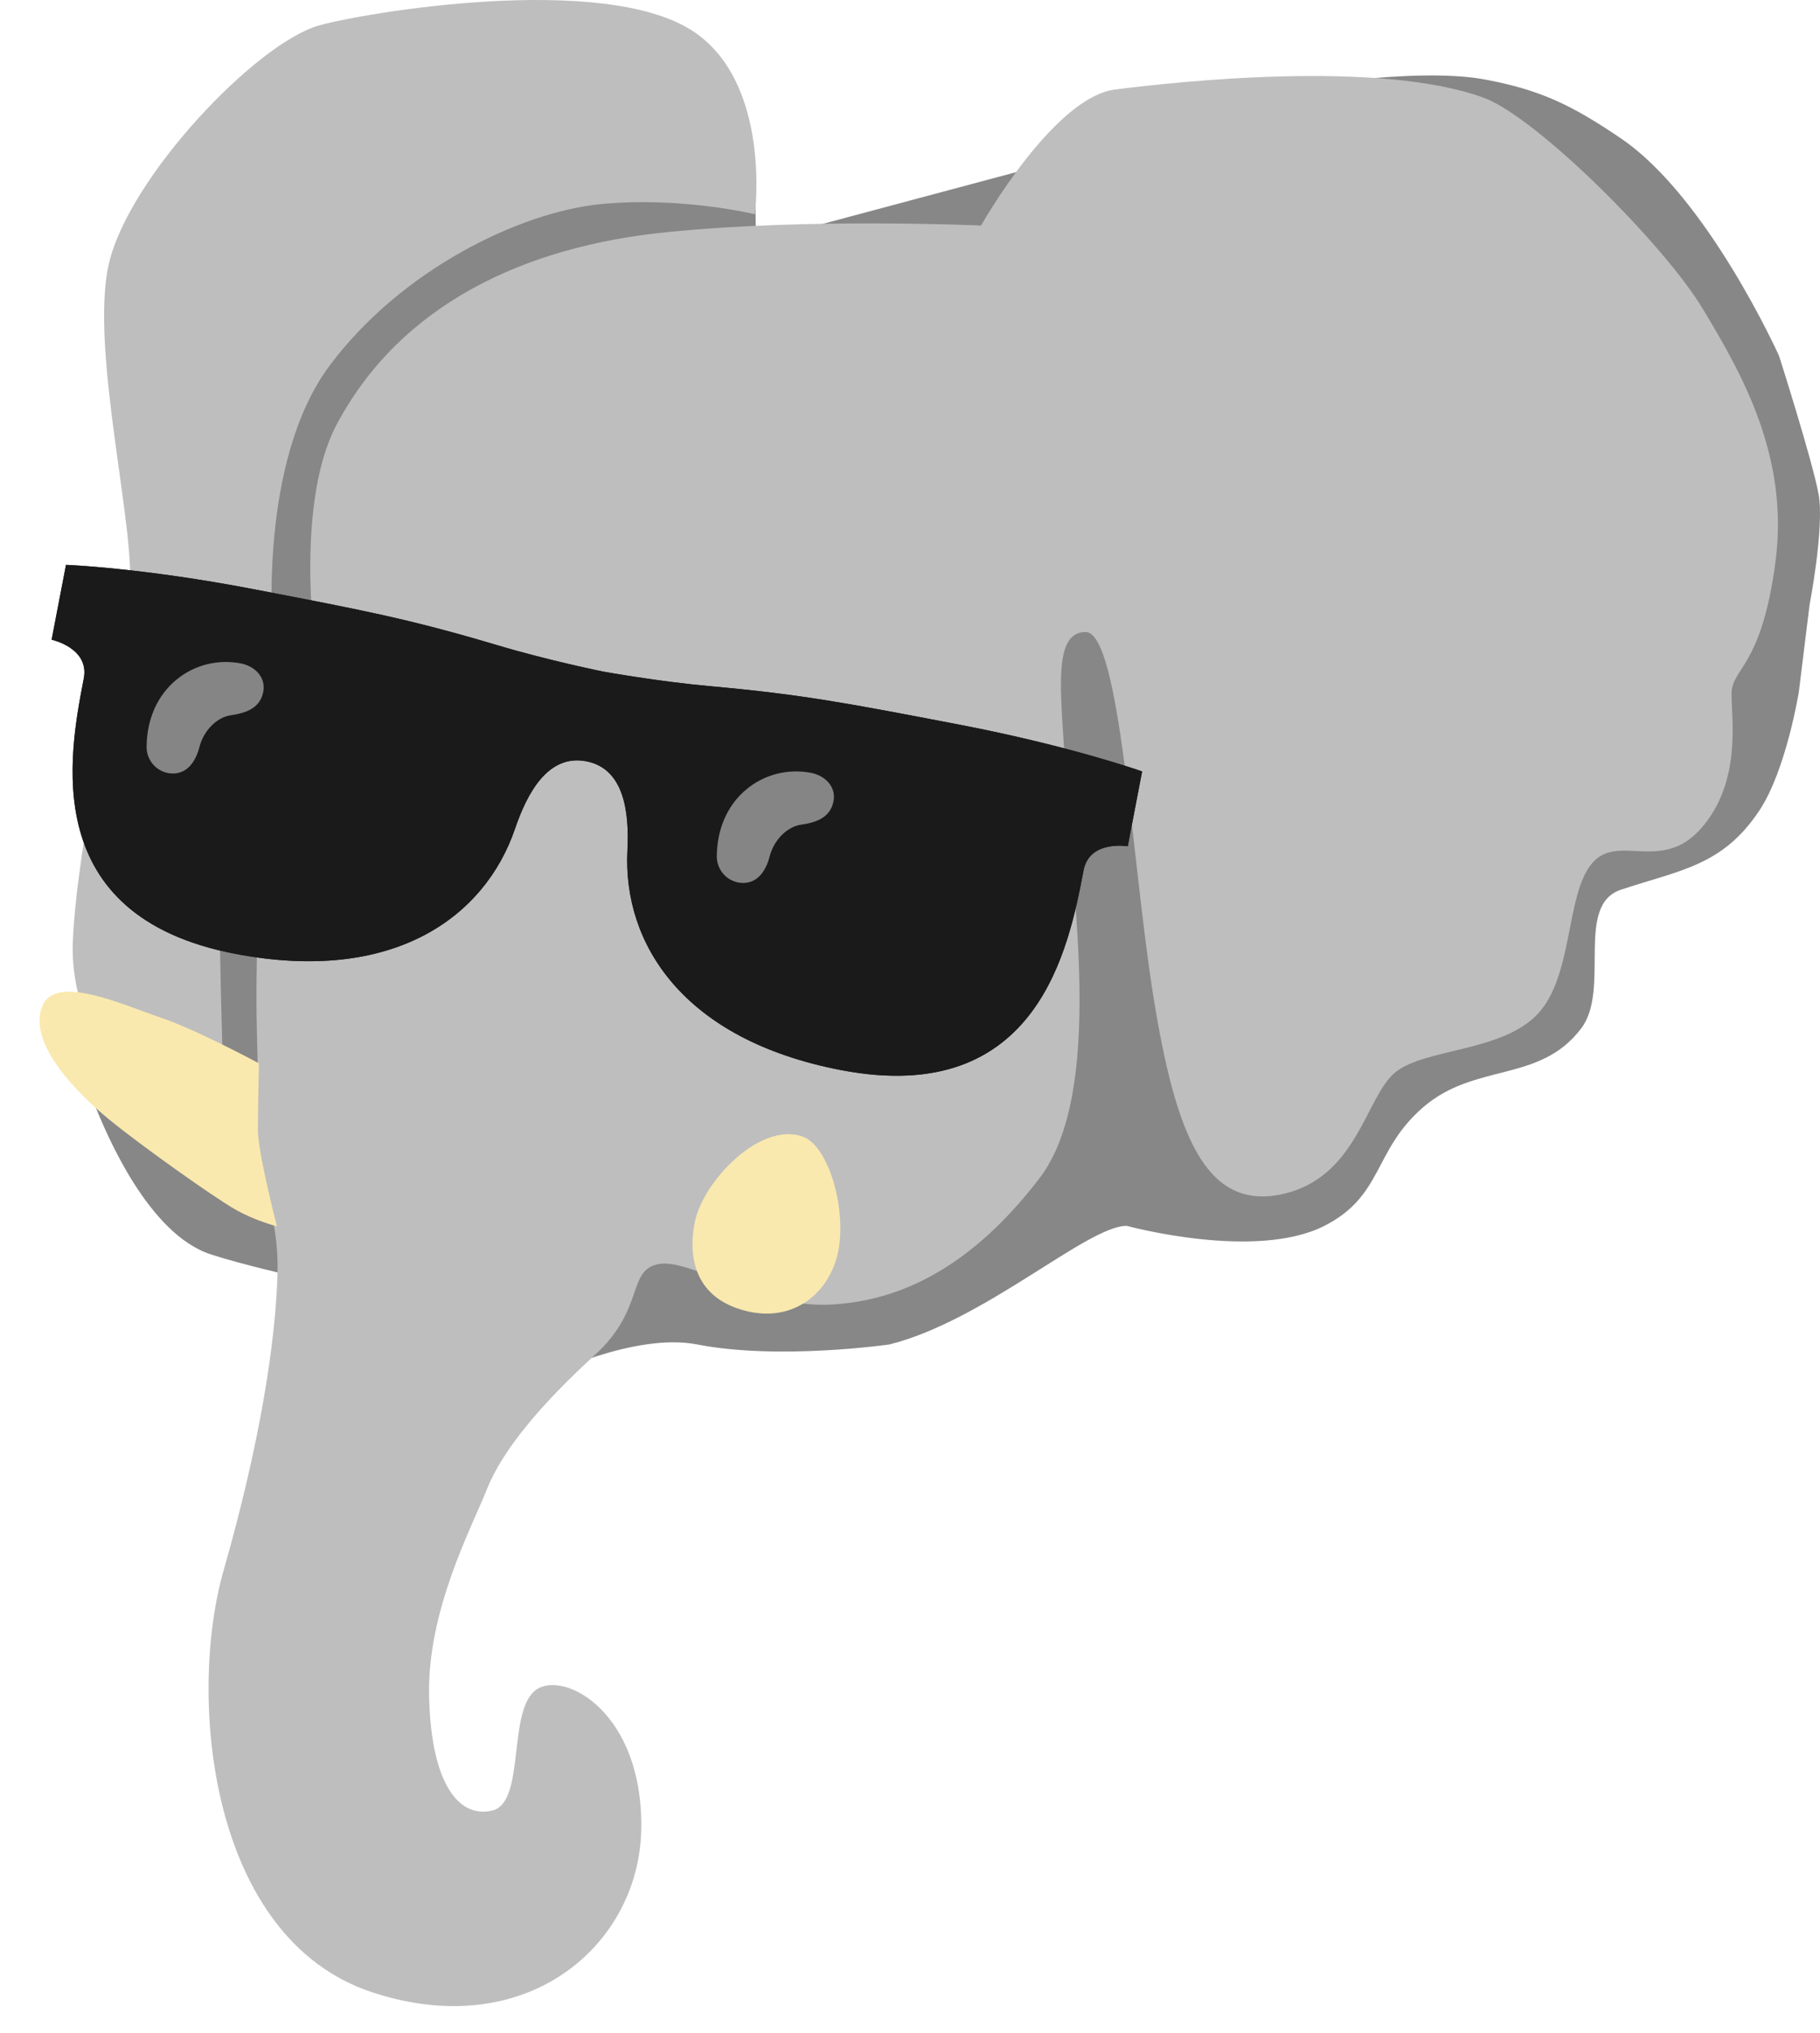 <svg width="60" height="67" viewBox="0 0 60 67" fill="none" xmlns="http://www.w3.org/2000/svg">
<path d="M29.325 44.313C32.48 43.517 35.842 40.404 37.145 40.404C35.842 40.404 39.1 40.404 37.145 40.404C39.1 40.404 39.1 40.404 37.145 40.404C37.145 40.404 41.382 41.563 43.662 40.404C45.613 39.411 45.263 37.924 46.92 36.493C48.644 35.007 50.768 35.708 52.134 33.887C53.099 32.599 51.91 29.834 53.437 29.325C55.392 28.674 56.787 28.542 57.999 26.718C58.889 25.378 59.302 22.808 59.302 22.808L59.656 19.938C59.656 19.938 60.15 17.381 59.954 16.292C59.757 15.202 58.65 11.73 58.65 11.73C58.65 11.73 56.302 6.505 53.437 4.562C51.833 3.474 50.783 2.95 48.875 2.607C47.372 2.336 44.965 2.607 44.965 2.607L24.921 7.968L24.886 5.199L11.166 6.78L6.351 14.891L4.51 29.736C4.51 29.736 2.598 35.077 3.062 36.265C3.526 37.453 4.911 40.686 6.956 41.347C9.001 42.008 13.155 42.795 13.155 42.795L17.97 45.367C17.97 45.367 20.929 43.912 22.981 44.313C25.68 44.84 29.325 44.313 29.325 44.313Z" fill="#878787"/>
<path d="M10.512 0.841C8.432 1.432 4.243 5.852 3.589 8.692C2.936 11.532 4.545 17.682 4.257 19.537C3.892 21.878 2.528 27.817 2.401 31.05C2.275 34.283 4.84 36.589 4.84 36.589L7.378 36.061C7.378 36.061 6.984 24.949 7.441 23.361C7.905 21.779 8.994 20.887 8.994 20.887C8.994 20.887 8.502 15.215 10.871 12.045C13.24 8.875 17.14 6.998 19.776 6.731C22.412 6.464 24.886 7.061 24.886 7.061C24.886 7.061 25.448 2.739 22.841 1.024C19.882 -0.916 11.995 0.419 10.512 0.841Z" fill="#BEBEBE"/>
<path d="M32.343 7.434C32.343 7.434 34.719 3.21 36.764 2.95C38.81 2.69 45.459 1.966 48.903 3.217C50.632 3.842 54.856 8.045 56.142 10.189C57.386 12.262 58.996 15.018 58.532 18.518C58.075 22.011 57.084 22.011 57.084 22.869C57.084 23.726 57.414 25.771 56.093 27.29C54.772 28.808 53.324 27.423 52.466 28.477C51.609 29.532 51.869 32.175 50.688 33.426C49.5 34.677 46.991 34.55 46.007 35.337C45.016 36.132 44.756 38.831 42.247 39.365C39.737 39.892 38.753 37.383 38.022 32.835C37.298 28.281 36.933 20.802 35.78 20.83C34.599 20.858 35.028 23.115 35.169 26.151C35.316 29.349 36.441 36.005 34.262 38.845C32.083 41.684 29.778 42.872 27.402 42.998C25.027 43.132 22.77 41.466 21.716 41.663C20.662 41.86 21.273 43.139 19.622 44.65C17.907 46.218 16.585 47.75 16.058 49.071C15.531 50.393 14.076 53.099 14.146 55.931C14.217 58.764 15.102 59.937 16.227 59.677C17.351 59.41 16.698 56.311 17.71 55.671C18.652 55.081 21.203 56.465 21.14 60.289C21.076 64.112 17.365 67.346 12.27 65.666C6.879 63.887 6.183 55.917 7.371 51.763C8.559 47.609 9.086 44.278 9.149 41.965C9.212 39.66 8.207 38.318 8.404 36.673C8.601 35.021 8.404 34.627 8.467 31.661C8.531 28.695 8.2 24.471 8.798 23.417C9.388 22.363 10.379 21.238 10.379 21.238C10.379 21.238 9.739 16.536 11.103 13.985C13.211 10.027 17.302 8.116 21.99 7.652C26.671 7.174 32.343 7.434 32.343 7.434Z" fill="#BEBEBE"/>
<path d="M27.128 31.015C28.425 31.015 29.476 29.942 29.476 28.618C29.476 27.294 28.425 26.221 27.128 26.221C25.831 26.221 24.78 27.294 24.78 28.618C24.78 29.942 25.831 31.015 27.128 31.015Z" fill="#340B67"/>
<path d="M22.911 40.257C23.206 38.908 25.048 36.989 26.439 37.453C27.332 37.748 27.922 39.892 27.627 41.276C27.332 42.661 26.074 43.687 24.394 43.153C22.714 42.626 22.728 41.108 22.911 40.257Z" fill="#FAE9AE"/>
<path d="M1.41 33.13C0.869 34.332 2.5 35.998 3.589 36.891C4.679 37.783 7.054 39.463 7.743 39.857C8.432 40.25 9.128 40.419 9.128 40.419C9.128 40.419 8.502 37.98 8.502 37.256C8.502 36.532 8.537 35.049 8.537 35.049C8.537 35.049 6.457 33.925 5.269 33.531C4.081 33.13 1.867 32.104 1.41 33.13Z" fill="#FAE9AE"/>
<path d="M37.18 27.893C37.18 27.893 35.917 27.678 35.723 28.687C35.245 31.177 34.247 36.522 27.728 35.271C22.509 34.269 20.533 31.096 20.686 28.038C20.751 26.767 20.58 25.332 19.328 25.092C18.076 24.852 17.387 26.118 16.976 27.326C15.983 30.223 12.973 32.44 7.754 31.438C1.232 30.186 2.283 24.849 2.761 22.362C2.954 21.353 1.701 21.085 1.701 21.085L2.175 18.618C2.175 18.618 4.663 18.71 8.352 19.419C12.042 20.127 13.51 20.408 16.392 21.265C18.09 21.773 19.892 22.137 19.892 22.137C19.892 22.137 21.701 22.465 23.466 22.622C26.457 22.893 27.929 23.175 31.618 23.883C35.308 24.591 37.653 25.427 37.653 25.427L37.18 27.893Z" fill="#1A1A1A"/>
<path d="M31.45 24.761C33.846 25.221 35.676 25.739 36.627 26.033L36.439 27.014C35.682 27.148 35.015 27.635 34.845 28.519L34.839 28.551C34.61 29.745 34.264 31.547 33.266 32.86C32.121 34.367 30.366 34.867 27.897 34.393C23.78 33.603 21.417 31.245 21.578 28.081C21.72 25.242 20.523 24.412 19.496 24.214C18.466 24.017 17.05 24.346 16.131 27.036C15.103 30.033 12.036 31.35 7.922 30.56C5.453 30.086 4.008 28.969 3.501 27.149C3.061 25.556 3.407 23.754 3.635 22.563L3.641 22.531C3.811 21.645 3.369 20.947 2.718 20.543L2.906 19.563C3.896 19.64 5.787 19.836 8.184 20.296C11.905 21.01 13.298 21.278 16.136 22.123C17.855 22.634 19.639 22.998 19.715 23.013L19.724 23.014L19.732 23.016C19.808 23.031 21.6 23.353 23.386 23.514C26.333 23.779 27.725 24.046 31.45 24.761ZM31.618 23.883C27.929 23.175 26.46 22.893 23.469 22.623C21.701 22.465 19.892 22.137 19.892 22.137C19.892 22.137 18.09 21.773 16.392 21.265C13.513 20.409 12.042 20.127 8.355 19.419C4.666 18.711 2.177 18.619 2.177 18.619L1.704 21.085C1.704 21.085 2.957 21.353 2.764 22.363C2.283 24.849 1.232 30.186 7.754 31.438C12.973 32.44 15.983 30.223 16.973 27.325C17.383 26.12 18.073 24.851 19.325 25.092C20.577 25.332 20.748 26.763 20.683 28.037C20.53 31.096 22.506 34.269 27.725 35.27C34.244 36.521 35.243 31.174 35.72 28.687C35.914 27.677 37.177 27.892 37.177 27.892L37.65 25.426C37.653 25.427 35.305 24.591 31.618 23.883Z" fill="#1A1A1A"/>
<path d="M6.573 24.628C6.453 25.094 6.179 25.496 5.7 25.495C5.645 25.494 5.591 25.49 5.539 25.48C5.135 25.402 4.833 25.047 4.833 24.622C4.838 23.71 5.186 22.922 5.817 22.402C6.408 21.915 7.179 21.721 7.937 21.866C8.408 21.956 8.77 22.329 8.68 22.8C8.573 23.356 8.087 23.505 7.609 23.575C7.163 23.638 6.718 24.062 6.573 24.628Z" fill="#858585"/>
<path d="M25.371 28.236C25.252 28.701 24.977 29.104 24.498 29.103C24.444 29.101 24.39 29.097 24.337 29.087C23.933 29.01 23.632 28.654 23.631 28.23C23.636 27.317 23.985 26.529 24.615 26.01C25.206 25.523 25.978 25.328 26.736 25.473C27.207 25.564 27.569 25.936 27.479 26.407C27.372 26.963 26.885 27.113 26.408 27.182C25.962 27.245 25.516 27.669 25.371 28.236Z" fill="#858585"/>
</svg>

